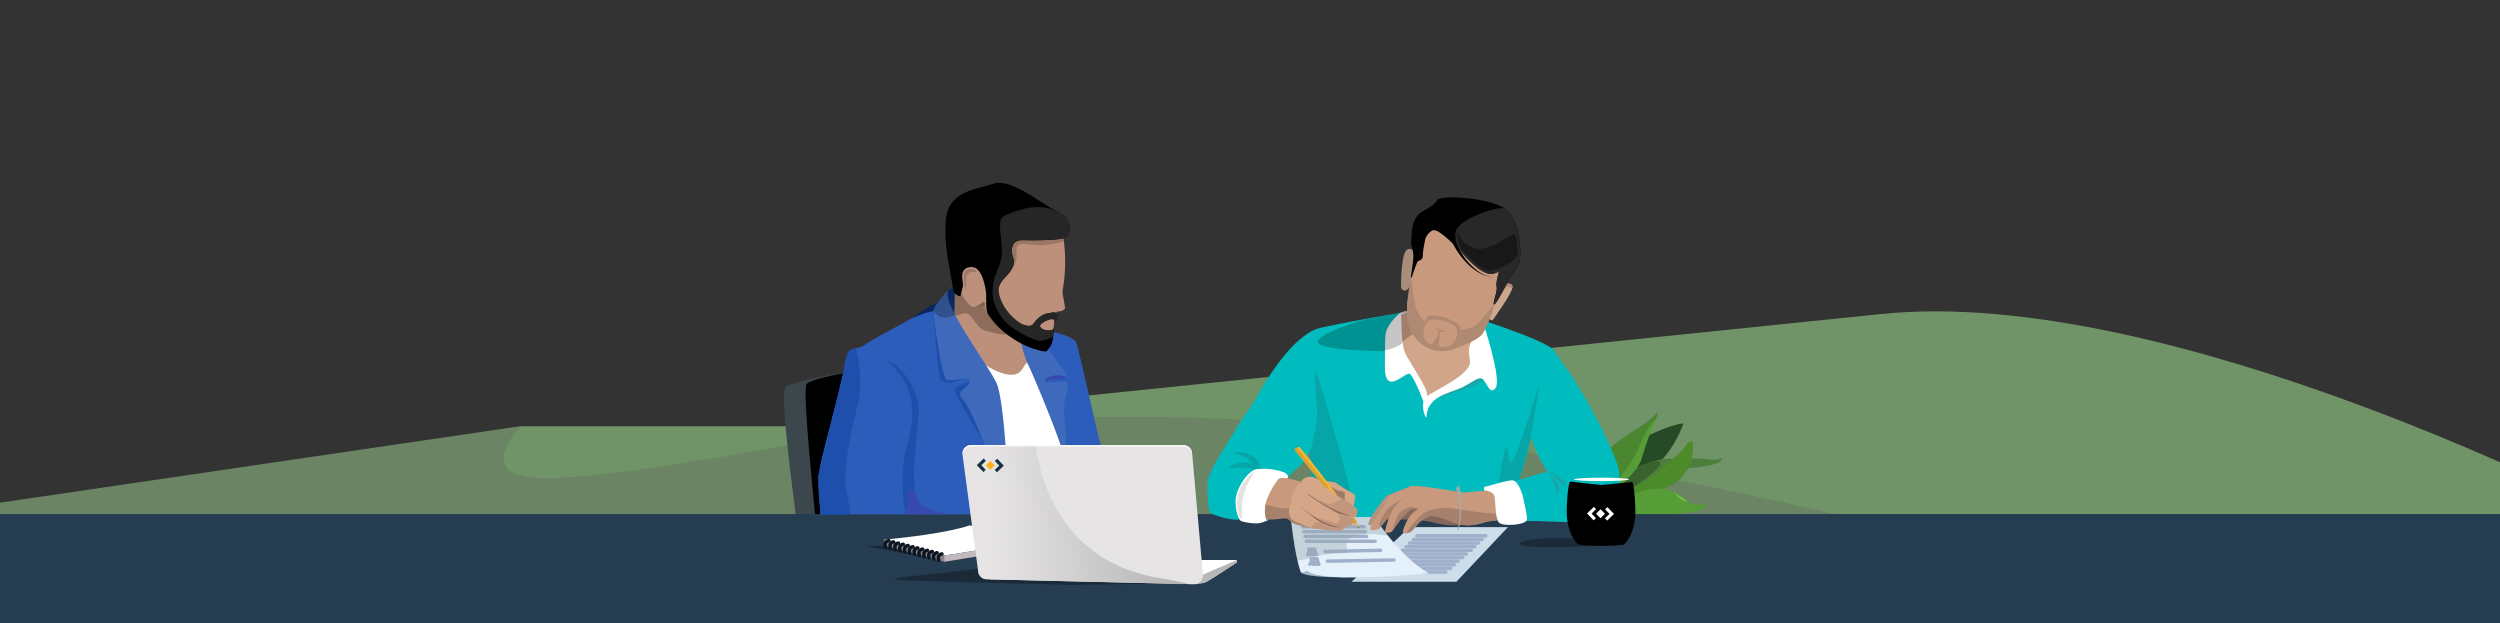 <svg xmlns="http://www.w3.org/2000/svg" xmlns:xlink="http://www.w3.org/1999/xlink" width="727.47" height="181.4" viewBox="0 0 727.47 181.4">
  <rect x="0" y="0" width="727.47" height="181.4" fill="#333333" stroke="none"/>
  <defs>
    <linearGradient id="linear-gradient" x1="0.068" y1="0.436" x2="1.887" y2="0.371" gradientUnits="objectBoundingBox">
      <stop offset="0" stop-color="#e6e4e4"/>
      <stop offset="1" stop-color="gray"/>
    </linearGradient>
    <clipPath id="clip-Custom_Size_1">
      <rect width="727.47" height="181.4"/>
    </clipPath>
  </defs>
  <g id="Custom_Size_1" data-name="Custom Size – 1" clip-path="url(#clip-Custom_Size_1)">
    <g id="Group_1" data-name="Group 1" transform="translate(600.594 125.379)">
      <g id="left-lawn1" transform="translate(-619.859 -34.784)">
        <path id="Path_7676" data-name="Path 7676" d="M595.586,665.461,258.4,698.415H181.878L11.715,723.435l583.871,30.218Z" transform="translate(-11.715 -664.925)" fill="#6b8464"/>
        <path id="Path_7856" data-name="Path 7856" d="M14.65,698.322s-7.693,7.8-3.81,12.264c1.222,1.408,3.908,2.5,8.762,2.724C38.489,714.165,98.18,702.7,98.18,702.7s70.637-12.648,153.306-4.373,176.814,33.1,176.814,33.1l195.179-7.174s-128.717-67.327-212.86-58.683L91.728,698.322Z" transform="translate(156.103 -664.797)" fill="#709367"/>
      </g>
      <g id="illustration" transform="translate(-489.596 -72.166)">
        <g id="Plant_1_" transform="translate(349.105 66.901)">
          <path id="Path_983" data-name="Path 983" d="M633.578,496.007s6.955-4.173,12.8-5.007a31.978,31.978,0,0,1-7.511,11.962c-5.285,5.007-19.751,14.744-19.751,14.744L618,506.3Z" transform="translate(-616.609 -487.94)" fill="#264a25"/>
          <path id="Path_984" data-name="Path 984" d="M655.336,527s1.224,2.337-9.681,2.977-27.6,13.436-27.6,13.436l-3.06-3.06,2.225-3.338s16.134-9.736,22.255-9.736S648.1,527,652,527.556C652,527.556,654.5,527.834,655.336,527Z" transform="translate(-614.444 -513.925)" fill="#4c7f3c"/>
          <path id="Path_986" data-name="Path 986" d="M615,530.438s18.36-8.624,21.7-11.405,7.511-6.676,8.624-8.624c0,0,.835-.835,1.391-.556s.278,6.4-1.669,8.624-1.947,3.338-6.4,5.007c-2.531.946-10.571,5.313-16.413,6.954A11.391,11.391,0,0,1,615,530.438Z" transform="translate(-614.444 -501.507)" fill="#4d8a2a"/>
          <path id="Path_987" data-name="Path 987" d="M621,568.063s11.406-7.233,15.3-8.067,7.233-1.669,11.405,1.391,3.895,3.06,6.676,1.947c0,0,1.947,1.391-1.947,2.5S621,568.063,621,568.063Z" transform="translate(-618.774 -537.184)" fill="#579d37"/>
          <path id="Path_1272" data-name="Path 1272" d="M643.034,514.628c5.641.178-12.537,11.717-14.888,11.967s-1.184-1.969-1.184-1.969S637.393,514.45,643.034,514.628Z" transform="translate(-621.104 -500.524)" fill="#3a622d"/>
          <path id="Path_1273" data-name="Path 1273" d="M613,503.645s1.947-7.511,9.736-14.466a70.143,70.143,0,0,1,7.233-5.007A23.045,23.045,0,0,0,634.976,480s.835,0-.556,2.5-1.669,3.616-2.225,4.729-1.113,6.955-3.06,8.067-3.894,7.233-13.909,13.075Z" transform="translate(-613 -480)" fill="#4b8730"/>
          <path id="Path_1274" data-name="Path 1274" d="M627.1,508.464s10.507-7.82,11.783-12.507a116.584,116.584,0,0,1,4.3-11.757,20.658,20.658,0,0,0-3.9,5.7,41.879,41.879,0,0,1-3.259,6.727C634.455,499.4,627.1,508.464,627.1,508.464Z" transform="translate(-621.357 -482.49)" fill="#579d37"/>
          <path id="Path_1275" data-name="Path 1275" d="M4477.9,2639.265s4.594,2.547,3.571,2.684S4477.9,2639.265,4477.9,2639.265Z" transform="translate(-4451.06 -2616.136)" fill="#6fbc4c"/>
        </g>
        <g id="Group_464" data-name="Group 464" transform="translate(117.166 54.911)">
          <path id="Path_1277" data-name="Path 1277" d="M3869.126,2532.932c2.352-1.215,22.478-6.315,24.136-3.059s-11.636,43.5-14.891,43.714-6.341-.461-6.419-2.479S3866.773,2534.147,3869.126,2532.932Z" transform="translate(-3868.507 -2528.653)" fill="#3b474d"/>
          <path id="Path_1276" data-name="Path 1276" d="M3867.489,2531.909c1.408-1.54,19.15-5.548,20.656-2.292s-8.595,43.484-11.55,43.693-6.584-.989-6.656-3.007S3866.08,2533.449,3867.489,2531.909Z" transform="translate(-3860.917 -2528.376)"/>
        </g>
        <path id="Path_1245" data-name="Path 1245" d="M0,0H727.47V37.482H0Z" transform="translate(-110.998 96.373)" fill="#263d51"/>
        <g id="Left-notebook" transform="translate(140.915 99.643)">
          <path id="Path_995" data-name="Path 995" d="M52.573,606l17.159,4.466s-16.8-3.1-22.814-4.225Z" transform="translate(-46.919 -600.128)" fill="#1a2a38"/>
          <g id="Group_360" data-name="Group 360" transform="translate(5.303)">
            <path id="Path_996" data-name="Path 996" d="M62,593.484l17.511,4.641,24.332-3.938L87,589.3S80.953,591.691,62,593.484Z" transform="translate(-62 -589.3)" fill="#fff"/>
            <path id="Path_997" data-name="Path 997" d="M111.8,608.932l24.332-3.938V603.2L111.8,607.138Z" transform="translate(-94.289 -598.313)" fill="#c1b9be"/>
            <path id="Path_998" data-name="Path 998" d="M79.511,605.841,62,601.2v1.793l17.511,4.641Z" transform="translate(-62 -597.016)" fill="#8b8184"/>
          </g>
          <g id="Group_361" data-name="Group 361" transform="translate(5.655 4.466)">
            <path id="Path_999" data-name="Path 999" d="M63.141,603.864a1.2,1.2,0,0,1-.141-.633A1.15,1.15,0,0,1,64.055,602" transform="translate(-63 -602)" fill="none" stroke="#0c1623" stroke-linecap="round" stroke-linejoin="round" stroke-miterlimit="10" stroke-width="1"/>
            <path id="Path_1000" data-name="Path 1000" d="M67.141,604.864a1.2,1.2,0,0,1-.141-.633A1.15,1.15,0,0,1,68.055,603" transform="translate(-65.593 -602.648)" fill="none" stroke="#0c1623" stroke-linecap="round" stroke-linejoin="round" stroke-miterlimit="10" stroke-width="1"/>
            <path id="Path_1001" data-name="Path 1001" d="M71.141,605.864a1.2,1.2,0,0,1-.141-.633A1.15,1.15,0,0,1,72.055,604" transform="translate(-68.187 -603.297)" fill="none" stroke="#0c1623" stroke-linecap="round" stroke-linejoin="round" stroke-miterlimit="10" stroke-width="1"/>
            <path id="Path_1002" data-name="Path 1002" d="M75.141,606.864a1.2,1.2,0,0,1-.141-.633A1.15,1.15,0,0,1,76.055,605" transform="translate(-70.78 -603.945)" fill="none" stroke="#0c1623" stroke-linecap="round" stroke-linejoin="round" stroke-miterlimit="10" stroke-width="1"/>
            <path id="Path_1003" data-name="Path 1003" d="M79.141,607.864a1.2,1.2,0,0,1-.141-.633A1.15,1.15,0,0,1,80.055,606" transform="translate(-73.374 -604.594)" fill="none" stroke="#0c1623" stroke-linecap="round" stroke-linejoin="round" stroke-miterlimit="10" stroke-width="1"/>
            <path id="Path_1004" data-name="Path 1004" d="M83.141,608.864a1.2,1.2,0,0,1-.141-.633A1.15,1.15,0,0,1,84.055,607" transform="translate(-75.967 -605.242)" fill="none" stroke="#0c1623" stroke-linecap="round" stroke-linejoin="round" stroke-miterlimit="10" stroke-width="1"/>
            <path id="Path_1005" data-name="Path 1005" d="M87.141,609.864a1.2,1.2,0,0,1-.141-.633A1.15,1.15,0,0,1,88.055,608" transform="translate(-78.561 -605.89)" fill="none" stroke="#0c1623" stroke-linecap="round" stroke-linejoin="round" stroke-miterlimit="10" stroke-width="1"/>
            <path id="Path_1006" data-name="Path 1006" d="M91.141,610.864a1.2,1.2,0,0,1-.141-.633A1.15,1.15,0,0,1,92.055,609" transform="translate(-81.154 -606.539)" fill="none" stroke="#0c1623" stroke-linecap="round" stroke-linejoin="round" stroke-miterlimit="10" stroke-width="1"/>
            <path id="Path_1007" data-name="Path 1007" d="M95.141,611.864a1.2,1.2,0,0,1-.141-.633A1.15,1.15,0,0,1,96.055,610" transform="translate(-83.748 -607.187)" fill="none" stroke="#0c1623" stroke-linecap="round" stroke-linejoin="round" stroke-miterlimit="10" stroke-width="1"/>
            <path id="Path_1008" data-name="Path 1008" d="M99.141,612.864a1.2,1.2,0,0,1-.141-.633A1.15,1.15,0,0,1,100.055,611" transform="translate(-86.341 -607.835)" fill="none" stroke="#0c1623" stroke-linecap="round" stroke-linejoin="round" stroke-miterlimit="10" stroke-width="1"/>
            <path id="Path_1009" data-name="Path 1009" d="M103.141,613.864a1.2,1.2,0,0,1-.141-.633A1.15,1.15,0,0,1,104.055,612" transform="translate(-88.935 -608.484)" fill="none" stroke="#0c1623" stroke-linecap="round" stroke-linejoin="round" stroke-miterlimit="10" stroke-width="1"/>
            <path id="Path_1010" data-name="Path 1010" d="M107.141,614.864a1.2,1.2,0,0,1-.141-.633A1.15,1.15,0,0,1,108.055,613" transform="translate(-91.528 -609.132)" fill="none" stroke="#0c1623" stroke-linecap="round" stroke-linejoin="round" stroke-miterlimit="10" stroke-width="1"/>
          </g>
        </g>
        <g id="Papers" transform="translate(264.374 94.611)">
          <path id="Path_988" data-name="Path 988" d="M418,606.693h30.51L463.5,590.8H434.892Z" transform="translate(-400.078 -585.24)" fill="#ccdee9"/>
          <g id="Group_356" data-name="Group 356" transform="translate(25.306 8.091)">
            <line id="Line_16" data-name="Line 16" x1="20.043" transform="translate(0 10.549)" fill="none" stroke="#a0b0cb" stroke-linecap="round" stroke-miterlimit="10" stroke-width="1"/>
            <line id="Line_17" data-name="Line 17" x1="20.043" transform="translate(1.407 9.494)" fill="none" stroke="#a0b0cb" stroke-linecap="round" stroke-miterlimit="10" stroke-width="1"/>
            <line id="Line_18" data-name="Line 18" x1="20.043" transform="translate(2.461 8.439)" fill="none" stroke="#a0b0cb" stroke-linecap="round" stroke-miterlimit="10" stroke-width="1"/>
            <line id="Line_19" data-name="Line 19" x1="20.043" transform="translate(3.516 7.384)" fill="none" stroke="#a0b0cb" stroke-linecap="round" stroke-miterlimit="10" stroke-width="1"/>
            <line id="Line_20" data-name="Line 20" x1="20.043" transform="translate(4.923 6.329)" fill="none" stroke="#a0b0cb" stroke-linecap="round" stroke-miterlimit="10" stroke-width="1"/>
            <line id="Line_21" data-name="Line 21" x1="20.043" transform="translate(5.978 5.274)" fill="none" stroke="#a0b0cb" stroke-linecap="round" stroke-miterlimit="10" stroke-width="1"/>
            <line id="Line_22" data-name="Line 22" x1="20.043" transform="translate(8.439 3.165)" fill="none" stroke="#a0b0cb" stroke-linecap="round" stroke-miterlimit="10" stroke-width="1"/>
            <line id="Line_23" data-name="Line 23" x1="20.043" transform="translate(9.494 2.11)" fill="none" stroke="#a0b0cb" stroke-linecap="round" stroke-miterlimit="10" stroke-width="1"/>
            <line id="Line_24" data-name="Line 24" x1="20.043" transform="translate(10.549 1.055)" fill="none" stroke="#a0b0cb" stroke-linecap="round" stroke-miterlimit="10" stroke-width="1"/>
            <line id="Line_25" data-name="Line 25" x1="20.043" transform="translate(11.604)" fill="none" stroke="#a0b0cb" stroke-linecap="round" stroke-miterlimit="10" stroke-width="1"/>
            <line id="Line_26" data-name="Line 26" x1="20.043" transform="translate(7.384 4.22)" fill="none" stroke="#a0b0cb" stroke-linecap="round" stroke-miterlimit="10" stroke-width="1"/>
          </g>
          <g id="Group_357" data-name="Group 357">
            <path id="Path_989" data-name="Path 989" d="M388.8,628.9c5.169,0-9.529-.633-11.041-1.9,0,0-1.406,1.055-1.758.352C376,627.352,375.93,628.9,388.8,628.9Z" transform="translate(-372.846 -608.712)" fill="#a1bacb"/>
            <path id="Path_990" data-name="Path 990" d="M367.031,574.991l23.9,1.761s8.087,12.658,16.526,17.23c0,0-30.943,3.165-35.514-.7,0,0-1.407,1.055-1.758.352S368.086,587.3,367.031,574.991Z" transform="translate(-367.031 -574.991)" fill="#e4f1fa"/>
          </g>
          <line id="Line_27" data-name="Line 27" x1="17.933" transform="translate(4.033 6.86)" fill="none" stroke="#a0b0cb" stroke-linecap="round" stroke-miterlimit="10" stroke-width="1"/>
          <line id="Line_28" data-name="Line 28" x1="6.47" transform="translate(3.681 5.453)" fill="none" stroke="#a0b0cb" stroke-linecap="round" stroke-miterlimit="10" stroke-width="1"/>
          <line id="Line_29" data-name="Line 29" x1="7.912" transform="translate(13.703 5.453)" fill="none" stroke="#a0b0cb" stroke-linecap="round" stroke-miterlimit="10" stroke-width="1"/>
          <line id="Line_30" data-name="Line 30" x1="17.933" transform="translate(4.385 8.266)" fill="none" stroke="#a0b0cb" stroke-linecap="round" stroke-miterlimit="10" stroke-width="1"/>
          <line id="Line_31" data-name="Line 31" x1="20.043" transform="translate(4.736 9.673)" fill="none" stroke="#a0b0cb" stroke-linecap="round" stroke-miterlimit="10" stroke-width="1"/>
          <g id="Group_358" data-name="Group 358" transform="translate(5.088 11.959)">
            <path id="Path_991" data-name="Path 991" d="M384.785,610.582h-1.758A4.081,4.081,0,0,1,382.5,609h1.758A4.082,4.082,0,0,0,384.785,610.582Z" transform="translate(-382.148 -609)" fill="none" stroke="#a0b0cb" stroke-linecap="round" stroke-linejoin="round" stroke-miterlimit="10" stroke-width="1"/>
            <path id="Path_992" data-name="Path 992" d="M382.907,610.852l-.7-.352-.7,1.055" transform="translate(-381.5 -609.972)" fill="none" stroke="#a0b0cb" stroke-linecap="round" stroke-linejoin="round" stroke-miterlimit="10" stroke-width="1"/>
          </g>
          <g id="Group_359" data-name="Group 359" transform="translate(5.791 14.772)">
            <path id="Path_993" data-name="Path 993" d="M386.785,618.582h-1.758A4.082,4.082,0,0,1,384.5,617h1.758A4.082,4.082,0,0,0,386.785,618.582Z" transform="translate(-384.148 -617)" fill="none" stroke="#a0b0cb" stroke-linecap="round" stroke-linejoin="round" stroke-miterlimit="10" stroke-width="1"/>
            <path id="Path_994" data-name="Path 994" d="M384.906,618.852l-.7-.352-.7,1.055" transform="translate(-383.5 -617.972)" fill="none" stroke="#a0b0cb" stroke-linecap="round" stroke-linejoin="round" stroke-miterlimit="10" stroke-width="1"/>
          </g>
          <line id="Line_32" data-name="Line 32" y1="0.352" x2="16.175" transform="translate(10.186 12.31)" fill="none" stroke="#a0b0cb" stroke-linecap="round" stroke-miterlimit="10" stroke-width="1"/>
          <line id="Line_33" data-name="Line 33" y1="0.352" x2="19.339" transform="translate(10.89 15.123)" fill="none" stroke="#a0b0cb" stroke-linecap="round" stroke-miterlimit="10" stroke-width="1"/>
          <path id="Path_1239" data-name="Path 1239" d="M4206.872,2652.772a20.95,20.95,0,0,0-9.656,0c-5.118,1.863.01,4.968-3.34,5.029a37.763,37.763,0,0,0-11.186,1.776,17.3,17.3,0,0,0-2.162.407,88.348,88.348,0,0,1-2.024-13.555h23.852Z" transform="translate(-4178.339 -2644.619)" fill="#97a6af" opacity="0.414"/>
        </g>
        <g id="left_man" data-name="left man" transform="translate(127.061)">
          <path id="Path_1165" data-name="Path 1165" d="M4013.931,2460.552c-2.739,2.26-10.625,11.111-16.013.769s-8.983-16.676-7.886-26.7-1.622-16.546,5.257-15.651,8.132,7.886,11.134,13.155,4.869,14,5.179,14.933,2.387,4.384,2.872,5.45S4013.931,2460.552,4013.931,2460.552Z" transform="translate(-3950.342 -2402.476)" fill="#bc907b"/>
          <path id="Path_1282" data-name="Path 1282" d="M1101.68,2487.666c-2.316,1.967-8.225,1.285-12.02-.289-1.387-.575-2.922-3.846-4.283-4.578-1.234-.662-2.872.89-3.94.513-.41-.137-.5-1.725-.708-2.707,0,0,1.4-10.37,2.041-6.35-.187,2.309,3.352,6.831,4.037,6.35,1.553-1.092,3.5-1.961,3.578-.4a16.773,16.773,0,0,0,.272,1.66C1091.248,2484.591,1106.4,2483.659,1101.68,2487.666Z" transform="translate(-1041.857 -2444.729)" opacity="0.251"/>
          <path id="Path_1167" data-name="Path 1167" d="M3998.556,2510.469s13.549,11.723,17.04,5.32c.985-1.806,1.789-2.178,2.552-1.676,1.636,1.06,2.525,7.45,3.423,8.859,1.251,1.962,7.843,13.6,6.829,17.763s-12.021,9.716-16.23,6.749-1.477,4.41-4.457-6.749S3998.556,2510.469,3998.556,2510.469Z" transform="translate(-3955.997 -2461.855)" fill="#fff"/>
          <path id="Path_1164" data-name="Path 1164" d="M4063.2,2495.475s6.113,1.308,6.861,3.142,6.684,28.927,7.169,29.973-9.5,4.78-10.8,1.713-7.821-22.561-7.821-22.8S4063.2,2495.475,4063.2,2495.475Z" transform="translate(-3994.939 -2452.133)" fill="#2c5dba"/>
          <path id="Path_1158" data-name="Path 1158" d="M3915.613,2468.4s-21.938,11.5-24.3,13.337-5-.481-5.861,6.231-7.824,28.772-7.5,32.639.44,10.408.44,10.408h54.667s-7.586-39.151-8.918-42.083S3915.613,2468.4,3915.613,2468.4Z" transform="translate(-3877.791 -2434.581)" fill="#2c5dba"/>
          <path id="Path_1160" data-name="Path 1160" d="M3934.7,2519.332c-1.657-.127,11.633,5.809,5.646,24.735-2.173,6.87-1.109,20.425.054,19.956.625-.247,3.57-.463,2.459-5.635-1.471-6.6,1.255-22.3.9-25.578C3942.889,2524.868,3936.361,2519.46,3934.7,2519.332Z" transform="translate(-3914.503 -2467.6)" fill="#1f4fac"/>
          <path id="Path_1163" data-name="Path 1163" d="M4045.666,2504.735a28.671,28.671,0,0,0,1.97,6.264c1.18,2.208,9.289,21.664,10.488,26.74s.234-9.92,0-13.839c-.146-2.465,1.1-5.015,1.136-6.641.019-.789-.542-1.358-1.639-1.258-2.958.271-6.856.358-4.183-1.244s7.559,1.06,4.686-2.013a45.591,45.591,0,0,1-5.516-8.009Z" transform="translate(-3986.542 -2458.137)" fill="#3f6abc"/>
          <path id="Path_1170" data-name="Path 1170" d="M4026,2441.216l14.43,7.032-3.331,16.166h-2.435l-13.151-8.935.269-6.971,2.406-7.292Z" transform="translate(-3970.881 -2416.953)" fill="#bc907b"/>
          <path id="Path_1171" data-name="Path 1171" d="M4061.242,2477.271a39.078,39.078,0,0,0-1.039,4.822c-.382,2.556-.547,5.681-1.764,6.265-2.405,1.156-4.828-5.848-4.828-5.848l3.368-5.775Z" transform="translate(-3991.694 -2439.983)" fill="#bc907b"/>
          <path id="Path_1172" data-name="Path 1172" d="M4017.077,2458.588s-.994,5.535,0,7.685a22.311,22.311,0,0,0,5.423,5.89,29.7,29.7,0,0,0,5.807,3.526c2.667,1.135,5.406,1.764,5.84,1.529a5.315,5.315,0,0,0,1.812-3.4c.366-1.983-3.357,1.543-3.357,1.543s-12.259-6.925-13.26-9.447-.98-.831-.579-3.395A4.113,4.113,0,0,0,4017.077,2458.588Z" transform="translate(-3967.719 -2428.217)"/>
          <path id="Path_1174" data-name="Path 1174" d="M4061.867,2479.844s-4.3-.91-6.18,2.91,1.36,0,1.956,0" transform="translate(-3992.664 -2441.937)" fill="#262626"/>
          <path id="Path_1175" data-name="Path 1175" d="M4057.059,2490.036c.27,1.418,3.122,1.591,3.825,1.014.057-.17.105-.363.164-.2a13.635,13.635,0,0,1-.558,4.047c-.7.632-3.431,1.073-3.431,1.073l-2.2-3.2S4056.79,2488.618,4057.059,2490.036Z" transform="translate(-3992.503 -2448.415)"/>
          <path id="Path_1178" data-name="Path 1178" d="M4055.719,2486.281c1.144-1.783-.858,2.974-.858,2.974A4.189,4.189,0,0,1,4055.719,2486.281Z" transform="translate(-3992.483 -2445.912)"/>
          <path id="Path_1180" data-name="Path 1180" d="M4040.143,2431.165s3.684-8.665,1.947-21.219-20.91,4.845-20.91,4.845,9.624,9.431,14.365,13.525S4040.143,2431.165,4040.143,2431.165Z" transform="translate(-3970.666 -2393.728)" fill="#bc907b"/>
          <path id="Path_1182" data-name="Path 1182" d="M4068.266,2482.764s1.8-2.45.254-2.616a3.219,3.219,0,0,0-3.127,1.206c-.384.69.911-.213,1.717.121s1.271-.375,1.08.717-.1.352-.1.352" transform="translate(-3999.288 -2442.178)" fill="#262626"/>
          <path id="Path_1183" data-name="Path 1183" d="M4062.053,2483.286s4.044-2.345,3.564-.132c-.058.268-.138.693-.138.693l.351-.693.535-1.278s-1.906-1.138-2.626-.531a28.407,28.407,0,0,0-2.149,2.293Z" transform="translate(-3996.867 -2442.503)" fill="#262626"/>
          <path id="Path_1184" data-name="Path 1184" d="M4073,2448.43l1.729,10.216s-.825,1.42-3.163.769S4073,2448.43,4073,2448.43Z" transform="translate(-4002.837 -2422.147)" fill="#bc907b"/>
          <path id="Path_1185" data-name="Path 1185" d="M4063.262,2480.018s3.209-1.132,3.691-.823.366.13.454,0,.45.414.375.823-4.52.089-4.52.089" transform="translate(-3997.95 -2441.543)" fill="#262626"/>
          <path id="Path_1241" data-name="Path 1241" d="M4150.29,2659.826c.347.039-8.025,1-8.025,1l-.7-.531-3.229,1.412-5.427-2.214-.977-13.306,16.365.042S4149.942,2659.787,4150.29,2659.826Z" transform="translate(-4042.475 -2549.85)" opacity="0.31"/>
          <path id="Path_1246" data-name="Path 1246" d="M4041.784,2413.964a26.773,26.773,0,0,1-6.372,1.147c-3.631.167-6.955-1.486-7.5,1.051.576,4.02-.659,6.094-4.3,8.744s-2.386,4.181-1.049,6.533,10.6,10.488,6.007,8.185-8.232-6.519-7.844-9.972-1.063-5.3.731-8.793,2.093-5.713,3.172-6.364,4.285-4.208,5.946-3.24c1.128.658,6.749-1.65,9.732-.589C4041.573,2411.115,4041.784,2413.964,4041.784,2413.964Z" transform="translate(-3970.253 -2396.962)" fill="#9a7664"/>
          <path id="Path_1247" data-name="Path 1247" d="M4031.4,2466.443s-.634-.074-2.279-.342-7.28-4.039-7.449-10.936c-.1-4.138-1.855-1.42-2.476,1.917a13.608,13.608,0,0,0,.269,4.748l5.4,5.479,6.94,4.212,2.609.411s-2.106-4.744,0-6.46S4031.4,2466.443,4031.4,2466.443Z" transform="translate(-3969.301 -2424.639)"/>
          <path id="Path_1254" data-name="Path 1254" d="M3972.936,2478.685s1.109,19.077,2.233,20.076,4.384.912,6.575-.939,2.871.939,2.871.939-5.675,1.448-5.5,2.874,8.711,15.6,8.711,15.6-.1-19.652-1.7-22.326S3972.936,2478.685,3972.936,2478.685Z" transform="translate(-3939.386 -2441.247)" fill="#1f4fac"/>
          <path id="Path_1253" data-name="Path 1253" d="M3994.78,2405.5c-.42,3.406,3.365-4.769,5.213-5.963s3.31-3.673,2.565-5.536-.755-5.189,2.61-5.11,12.224.08,12.964-.969,2.423-4.776-2.769-7.384-13.369-9.763-18.67-8.063-12.482,2.286-13.6,9.53,1.507,18.806,2.25,19.459-.148.578,1.6-4.043c.566-1.5,2.674-1.266,3.954-.669C3993.348,2397.169,3994.568,2401.814,3994.78,2405.5Z" transform="translate(-3945.792 -2372.213)"/>
          <path id="Path_1257" data-name="Path 1257" d="M4070.865,2531.725s.5.612.151.829-5.123.058-5.385.564-1.226-.572,1.2-1.287a9.177,9.177,0,0,1,1.7-.291A15.728,15.728,0,0,1,4070.865,2531.725Z" transform="translate(-3999.221 -2475.516)" fill="#3749af"/>
          <path id="Path_1258" data-name="Path 1258" d="M3888.516,2509.094s2.542,8.734.408,17.052-4.2,18.562-3.187,23.908,1.207,7.486,1.207,7.486h-8.682s-1.026-9.019-.662-11.423,8.053-32.181,8.137-34.525S3888.516,2509.094,3888.516,2509.094Z" transform="translate(-3877.522 -2460.963)" fill="#1f4fac"/>
          <path id="Path_1261" data-name="Path 1261" d="M3962.122,2466.177c-2.159-.206-7.1,2.146-7.1,2.146s6.153-4.956,10.264-5.691c0,0,.064-.771.123-1.942s2.149-1.113,2.149-1.113c-.1,2.09.054,7.833-.435,9.037C3966.262,2470.579,3964.281,2466.384,3962.122,2466.177Z" transform="translate(-3927.774 -2428.857)" fill="#0a2760"/>
          <path id="Path_1262" data-name="Path 1262" d="M3975.3,2459.074s-4.418,4.4-4.364,6.3,2.471,18.805,3.792,19.7,8.262-1.809,6.662.938-4.37,1.939-1.393,5.442,13.172,31.8,13.119,32.7-1.123-32.458-3.843-38.143S3972.859,2462.276,3975.3,2459.074Z" transform="translate(-3937.386 -2427.828)" fill="#3f6abc"/>
          <path id="Path_1280" data-name="Path 1280" d="M1092.087,2460.276c-2.761-.609-4.2,7.557-4.445,8.265s-2.027-.858-2.027-.858l-1.124-6.871a13.759,13.759,0,0,1,4.407-1.412C1090.881,2459.19,1092.992,2460.34,1092.087,2460.276Z" transform="translate(-1046.175 -2435.758)"/>
          <path id="Path_1281" data-name="Path 1281" d="M3901.029,2302.914s-3.573-.688-3.243,3.184.759,4.051.759,4.051Z" transform="translate(-3855.836 -2278.375)" fill="#bc907b"/>
          <path id="Path_1601" data-name="Path 1601" d="M129.166,99.992s3-.1,3.076-.658a.721.721,0,0,0-.474-.758Z" transform="translate(-83.748 -63.914)" fill="#7c6051"/>
          <path id="Path_1283" data-name="Path 1283" d="M4.163,6.518S-.059,9.075,0,5.393A15.956,15.956,0,0,1,.779,0Z" transform="translate(42.559 29.172) rotate(-13)" fill="#bc907b"/>
          <path id="Path_1284" data-name="Path 1284" d="M1099.816,2464.906s-3.334-1.235-3.511,1.437a11.769,11.769,0,0,0,.567,4.6,32.8,32.8,0,0,1,.1-4.387c.213-1.024,1.62-1.273,2.287-1.136s.559-.323.559-.323" transform="translate(-1053.816 -2439.512)" fill="#9a7664"/>
          <path id="Path_1596" data-name="Path 1596" d="M4057.059,2490.036c.27,1.418,3.122,1.591,3.825,1.014.057-.17.105-.363.164-.2a4.462,4.462,0,0,1-.252,2.241,7.456,7.456,0,0,1-3.455,1.262,3.058,3.058,0,0,1-2.481-1.587S4056.79,2488.618,4057.059,2490.036Z" transform="translate(-3992.503 -2448.415)" fill="#262626"/>
          <path id="Path_1297" data-name="Path 1297" d="M1051.723,2648.242c.918,4.337,10.624,4.893,10.624,4.893h-13.419l.309-6.307S1050.8,2643.906,1051.723,2648.242Z" transform="translate(-1023.117 -2556.675)" fill="#3749af"/>
          <path id="Path_1589" data-name="Path 1589" d="M4025.9,2412.537c1.848-1.194,3.31-3.673,2.564-5.537s-.755-5.189,2.61-5.11,12.224.081,12.963-.969,2.423-4.776-2.768-7.384-10.676-.785-15.369,1.224c-2.5,1.128-.5,6.257-.745,11.733-.17,3.76-2.954,6.762-2.272,8.618C4023.3,2416.255,4025.427,2413.092,4025.9,2412.537Z" transform="translate(-3971.702 -2385.216)" fill="#262626"/>
          <path id="Path_1590" data-name="Path 1590" d="M4033.316,2462.614c-.651.29-.72.407-2.287-.047s-7.4-4.66-7.565-11.557c-.1-4.138-.615-3.964-1.236-.626a11.117,11.117,0,0,0,.523,6.815,14.582,14.582,0,0,0,4.443,5.886,34.652,34.652,0,0,0,3.705,2.312c2.14,1.156,4.473,1.99,5.1,1.792s-1.621-3.282.046-4.888c.1-.114.666-.44.773-.649.427-.791-.821-1.277-1.667-.949C4034.424,2461.228,4033.961,2462.271,4033.316,2462.614Z" transform="translate(-3971.146 -2421.281)" fill="#262626"/>
          <path id="Path_1594" data-name="Path 1594" d="M147.684,69.124s-.373-1.963,2.116-4.4,2.347-4.525,2.257-5.007-3.632-2.982-3.391-1.789-1.155,4.253-1.709,6.035S147.684,69.124,147.684,69.124Z" transform="translate(-95.193 -37.351)" fill="#262626"/>
          <path id="Path_6401" data-name="Path 6401" d="M82.524,78.252s-2.876,1.356-4.509.385-1.757-1.574-1.757-1.574-.068-.6,1.277-2.5a20.043,20.043,0,0,1,1.649-2.038c.282-.318.577-.714,1.3-1.428a1.831,1.831,0,0,0-.21,1.271,12.236,12.236,0,0,0,1.287,3.789A9.9,9.9,0,0,1,82.524,78.252Z" transform="translate(-42.654 -39.768)" opacity="0.245"/>
        </g>
        <g id="laptop" transform="translate(149.249 76.295)">
          <g id="Laptop_1_">
            <path id="Path_1056" data-name="Path 1056" d="M120.621,628.331c-8.633-.306-43.923-1.176-47.577-1.3-8.359-.4.035-1.113,9.706-2.126,7.207-.755,15.062-1.828,17.491-2.218l54.888,2.993h0a8.848,8.848,0,0,1,4.29,2.039Z" transform="translate(-69.621 -587.599)" fill="#1a2a38"/>
            <path id="Path_1057" data-name="Path 1057" d="M319,624.329a3.215,3.215,0,0,0,3.165,0c2.461-1.406,8.791-5.626,8.791-5.626V618H320.371Z" transform="translate(-231.312 -584.56)" fill="#fff"/>
            <path id="Path_1058" data-name="Path 1058" d="M326.809,618v.7s-6.329,4.22-8.791,5.626c-1.653.949-5.413.707-5.413.707l3.655-2.465Z" transform="translate(-227.165 -584.56)" fill="#b7b7b7"/>
            <path id="Path_1059" data-name="Path 1059" d="M193.412,563.372l-60.444-1.406a2.506,2.506,0,0,1-2.5-2.5L125.9,525.4a2.506,2.506,0,0,1,2.5-2.5h61.851a2.506,2.506,0,0,1,2.5,2.5l3.165,35.479A2.506,2.506,0,0,1,193.412,563.372Z" transform="translate(-106.111 -522.9)" fill="#e6e4e4"/>
            <path id="Path_1060" data-name="Path 1060" d="M128.5,523a2.506,2.506,0,0,0-2.5,2.5v.106a2.5,2.5,0,0,1,2.461-2.215h61.851a2.506,2.506,0,0,1,2.5,2.5l3.165,35.338v-.211l-3.165-35.479a2.506,2.506,0,0,0-2.5-2.5" transform="translate(-106.176 -522.965)" fill="#fff"/>
          </g>
          <path id="Path_1263" data-name="Path 1263" d="M3964.612,2590.373s2.3,32.226,34.888,38.085c8.767,1.576,11.364,2,7.1,1.953-5.06-.173-18.726-.5-30.431-.756-12.616-.382-24.941-.611-24.941-.611l-4.658-38.554Z" transform="translate(-3923.383 -2589.958)" fill="url(#linear-gradient)"/>
        </g>
        <g id="LOGO" transform="translate(173.273 80.178) rotate(1)">
          <g id="Group_1-2" data-name="Group 1" transform="translate(0 0)">
            <path id="Path_1" data-name="Path 1" d="M1.964,2.619l.655.655-.655.655-.655-.655L.655,2.619,0,1.964l.655-.655L1.309.655,1.964,0l.655.655L1.309,1.964Z" transform="translate(0 0)" fill="#153042"/>
            <path id="Path_2" data-name="Path 2" d="M2.618,1.309l-.655.655-.655.655L0,1.309.655.655,1.309,0l.655.655Z" transform="translate(2.618 0.655)" fill="#ffb11c"/>
            <path id="Path_3" data-name="Path 3" d="M2.618,1.964l-.655.655-.655.655-.655.655L0,3.273l.655-.655.655-.655L.655,1.309,0,.655.655,0l.655.655.655.655Z" transform="translate(5.237 0)" fill="#153042"/>
          </g>
        </g>
        <g id="chair" transform="translate(271.321 49.257)">
          <path id="Path_1269" data-name="Path 1269" d="M4328.88,2559.406s.69-7.589,2.421-16.249c1.7-8.494,4.436-18.058,4.493-18.675.115-1.237,2.455-12.073-28.773-12.187s-28.1,19.278-28.1,19.278l2.436,27.832Z" transform="translate(-4278.833 -2512.296)" fill="#5d257b"/>
        </g>
        <g id="violet_guy" data-name="violet guy" transform="translate(240.362 1.758)">
          <path id="Path_1291" data-name="Path 1291" d="M4513.477,2352.33s3.448-.725,4.59-1.807,21.513,3.727,21.513,3.727.637,12.1,0,15.278-10.478,11.453-13.93,10.15-9.066-6.5-9.933-8.631S4513.477,2352.33,4513.477,2352.33Z" transform="translate(-4459.312 -2314.838)" fill="#d1a58a"/>
          <path id="Path_1288" data-name="Path 1288" d="M4409.436,2381.7s-1.525.683,1.845-4.4c.091-.138,9.741-19,19.16-21.087s23.178-4.333,23.178-4.333-1.959,12.293.083,15.647c1.474,2.422,2.1,1.346,3.211,2.08.3.2.994,2.4,1.454,2.666,1.652.972,1.228,6.777,4.317,5.028s0,11.768,0,11.768l-24.263-6.272-7.979,6.5-1.548.617a30.161,30.161,0,0,0-6.943-5.352C4417.946,2382.386,4409.436,2381.7,4409.436,2381.7Z" transform="translate(-4397.466 -2315.8)" fill="#00bcbe"/>
          <path id="Path_1289" data-name="Path 1289" d="M4446.442,2400.873c.913,4.056-4.609,10.162-4.468,11.148.222,1.558,16.845,3.044,16.845,3.044h48.614s-1.948-7.293-.746-10.085a75.676,75.676,0,0,0,2.361-7.625c.445-1.272,1.323-5.685,1.323-5.685l1.13,3.405s1.156-4.25,7.2-6.815a19.975,19.975,0,0,1,8.012-1.753c1.122-.063-2.168-9.136-4.117-12.049s-3.8-5.052-5.371-7.711-20.265-8.715-20.265-8.715-3.4,2.073-3.252,3.984a21.98,21.98,0,0,1-.582,7.365c-.687,1.881-2.5,6.635-4.782,7.8s-6.447,15.276-6.447,15.276l-31.935-1.124S4446.537,2397.02,4446.442,2400.873Z" transform="translate(-4416.262 -2319.6)" fill="#00bcbe"/>
          <path id="Path_1290" data-name="Path 1290" d="M4460.764,2427.555s-2.382-16.36-1.836-17.057c.412-.526,26.771-.166,38.261-3.738,3.867.052,5.829,3.738,5.829,3.738l5.408,9.113-16.567,18.31h-19.683Z" transform="translate(-4427.117 -2347.274)" fill="#00bcbe"/>
          <path id="Path_1333" data-name="Path 1333" d="M1590.647,2666.547s-1.555,1.031-.932-.829,4.74-7.177,5.142-7.479,6.66-2.641,6.66-2.641.057,1.781-.984,2.242S1590.647,2666.547,1590.647,2666.547Z" transform="translate(-1542.743 -2568.938)" fill="#b29280"/>
          <path id="Path_1330" data-name="Path 1330" d="M4257.034,2500.09s.693.349-.589.537a24,24,0,0,1-8.044-.537c-4.68-1.32-11.668-1.034-11.668-1.034h-4.023l5.013-6.176h5.172l9.274,2.129Z" transform="translate(-4181.959 -2402.836)" fill="#84675d"/>
          <path id="Path_1292" data-name="Path 1292" d="M4557.126,2425.248a27.932,27.932,0,0,0-6.589,2.533c-2.586,1.408-6.446,3.72-6.331,4.618.253,1.991-.281.569,1.041,3.356a44.71,44.71,0,0,0,3.444,5.755s-17.225,4.936-19.5,5.053-4.427.469-5.514.43-14.312-2.526-15.5-1.743-5.794,2.4-6.031,2.9-5.676,8.4-5.559,9.34,2.619.332,2.859-.191,3.015-3.907,2.7-3.177a27.411,27.411,0,0,0-1.283,4.357c.037.416,1.762.325,2.178-.279s2.878-4.079,2.878-4.079a11.084,11.084,0,0,1,2.517-2.2,2.753,2.753,0,0,1,2.142-.222,9.523,9.523,0,0,0-2.605,2.423,15.118,15.118,0,0,0-1.75,3.7s-.643,1.826,1.75.84c1-.414,1.561-1.695,2.605-2.678a10.509,10.509,0,0,1,3.137-2.081c.489-.056,2.037-.288,5.089.966s5.458,2.541,10.835.877,23.485-.766,24.523-.877,8.007-.756,8.127-2.153-9.348-21.834-9.348-21.834Z" transform="translate(-4449.233 -2358.672)" fill="#c8997d"/>
          <path id="Path_1329" data-name="Path 1329" d="M2067.207,2677.6c-.276,0-.563-.717,0-1.736a17.393,17.393,0,0,1,2.006-3.422,36.406,36.406,0,0,1,4.69-3.136,12.6,12.6,0,0,0-2.6,2.5,20.512,20.512,0,0,0-1.459,2.763C2069.4,2675.181,2067.207,2677.6,2067.207,2677.6Z" transform="translate(-2016.84 -2579.278)" fill="#a7816b"/>
          <path id="Path_1331" data-name="Path 1331" d="M4530.688,2493.719a8.738,8.738,0,0,0-3.183,2.239c-1.389,1.582-4.767,5.075-2.374,4.088,1.036-.427,1.924-2.16,2.893-2.988a9.394,9.394,0,0,1,2.664-1.665c.488-.056,2.037-.288,5.088.966s5.349,2.571,10.728.907,23.593-.794,24.632-.907,8.006-.756,8.126-2.153c.009-.1-10.158,1.129-15.574,1.187a171.7,171.7,0,0,1-26.586-2.334C4535.057,2492.547,4530.688,2493.719,4530.688,2493.719Z" transform="translate(-4466.201 -2400.154)" fill="#a7816b"/>
          <path id="Path_1332" data-name="Path 1332" d="M2067.674,2679.8c-.276,0,1.488-4.891,2.006-5.157a6.213,6.213,0,0,1,2.9-1.634c.589-.334,1.926.169,2.585.295.536.1-1.995.245-2.19.282a25.246,25.246,0,0,1-2.492,2.216C2070.047,2676.417,2067.674,2679.8,2067.674,2679.8Z" transform="translate(-2013.823 -2580.318)" fill="#a7816b"/>
          <path id="Path_1327" data-name="Path 1327" d="M4336.032,2459.8s15.313,1.193,18.764.828a42.356,42.356,0,0,0,8.822-1.892c1.446-.778,2.155-.822,2.022-1.973s.622-3.368,0-5.119-8.109-21.308-8.109-21.308a15.431,15.431,0,0,0-4.428.84c-3.565,1.433-7.931,4.3-7.714,5.564a20.885,20.885,0,0,0,1.515,6.643c1.473,3.745,3.82,9.723,3.82,9.723Z" transform="translate(-4245.292 -2364.499)" fill="#d19d8b"/>
          <path id="Path_1328" data-name="Path 1328" d="M4383.19,2460.628a42.356,42.356,0,0,0,8.822-1.892c1.446-.778,2.155-.822,2.022-1.973s.622-3.368,0-5.119c-.162-.454-1.153-6.269-2.022-8.56a107.331,107.331,0,0,0-6.086-12.748s6,15.133,3.6,23.47C4388,2459.106,4379.739,2460.993,4383.19,2460.628Z" transform="translate(-4273.686 -2364.499)" fill="#d9aa99"/>
          <path id="Path_1366" data-name="Path 1366" d="M1552.31,2606.308c-.091-1.881,1-3.742,1.248-5.284a25.145,25.145,0,0,0,.744-9.48c-.658-6.846-.961-10.708.543-6.466s8.968,30.757,9.084,32.008c.219,2.359.279,4.629-1.049,4.9-1.948.391-9.857-4.689-9.857-4.689Z" transform="translate(-1522.57 -2529.997)" fill="#06a5a7"/>
          <path id="Path_1763" data-name="Path 1763" d="M73.508,215.678l7.01,8.7,1.618,2.008" transform="translate(-40.628 -131.401)" fill="none" stroke="#d8a42f" stroke-linecap="round" stroke-width="1"/>
          <g id="lefthand" transform="translate(2.79 63.714)">
            <path id="Path_1326" data-name="Path 1326" d="M4616.947,2460.259s7.942-11.453,7.778-13.792c-.083-1.2-1.962-1.324-4.377-2.7a21.593,21.593,0,0,0-5.511-2.055c-2.45-.6-5.562-1.459-5.993-.669s-4.35,13.131-4.35,13.131l-.691,2.513,7.938,2.94Z" transform="translate(-4597.994 -2438.452)" fill="#c8997d"/>
            <path id="Path_1325" data-name="Path 1325" d="M4620.767,2478.436s-5.9-7.646-9.953-7.105,2.068-.035,4.089,2.844-.271.814-.59,1.089,2.772,2.285,3.946,2.341A6.644,6.644,0,0,1,4620.767,2478.436Z" transform="translate(-4601.073 -2457.969)" fill="#a7816b"/>
            <path id="Path_1324" data-name="Path 1324" d="M4600.472,2434.183s-9.775,13.6-11,18.544-.884,11.167,0,12.266,2.884,1.37,8.509,1.543,13.521-.487,13.521-.487l2.212-10.27s-7.811-1.748-9.649-3.052-8.466-2.405-8.407-3.215S4600.472,2434.183,4600.472,2434.183Z" transform="translate(-4588.674 -2434.183)" fill="#c8997d"/>
            <path id="Path_1339" data-name="Path 1339" d="M1778.205,2687.263l1.66,1.245-.635-1.987Z" transform="translate(-1738.568 -2653.363)" fill="#d1b38b"/>
            <path id="Path_1340" data-name="Path 1340" d="M1781.144,2690.279l.522.4-.156-.5-.046-.119-.135.167Z" transform="translate(-1740.369 -2655.534)" fill="#414141"/>
            <path id="Path_1322" data-name="Path 1322" d="M4608.72,2504.972c-3.772-.486-10.353-3.773-12.644-3.271s-5.269,3.869-4.761,4.964c.212.458.987.978,4.046,1.258,3.992.366,11.443.675,13.949.016,1.959-.252,1.847.746,3.055,1.383s6.136,1.876,6.644,1.423-6.434-5.147-6.352-6.041S4612.492,2505.458,4608.72,2504.972Z" transform="translate(-4590.304 -2475.795)" fill="#a7816b"/>
            <path id="Path_1323" data-name="Path 1323" d="M4673.338,2496.344s.072-.287.642-.332,1.9,2.134,1.9,2.134l-.574.51-.488.23Z" transform="translate(-4635.198 -2464.985)" fill="#d5a231"/>
            <path id="Path_1320" data-name="Path 1320" d="M4647.491,2488.053a.883.883,0,0,1-.877,1.209c-1.24.07-2.1,2-2.312,2.782s-1.172,1.013-.86,1.869a1.808,1.808,0,0,1-.268,2.117,3.566,3.566,0,0,0,.72,4.1c.617.47,2.265.957,3.711,1.707a5.909,5.909,0,0,0,1.934.625c.508.03,7.724.984,8.512.572s1.312-.87,1.269-1.322-4.483-.725-5.476-3.574-2.174-6.22-2.7-6.641S4647.491,2488.053,4647.491,2488.053Z" transform="translate(-4621.89 -2467.461)" fill="#d6a689"/>
            <path id="Path_1321" data-name="Path 1321" d="M4670.481,2515.74c2.476.792,1.9-1.23,1.9-1.23s4.834.521,5.125.807-.161,2.016-1.532,2.646-5.178,0-5.178,0l-3.8-.5A2.851,2.851,0,0,1,4670.481,2515.74Z" transform="translate(-4639.572 -2482.517)" fill="#c1967c"/>
            <path id="Path_1305" data-name="Path 1305" d="M4649.828,2507.948l5.594,3.827,4.464,1.965,3.993.48a14.442,14.442,0,0,1-3.993,0,18.8,18.8,0,0,1-4.849-2.117Z" transform="translate(-4626.205 -2479.656)" fill="#816358"/>
            <path id="Path_1306" data-name="Path 1306" d="M4652.049,2510.464s.073.041,1.45.914a24.876,24.876,0,0,0,3.3,1.989,50.877,50.877,0,0,0,5.246,2.2l3.092,1.33h-3.691l-5.032-3.194-4.042-2.513Z" transform="translate(-4625.632 -2485.456)" fill="#916f63"/>
            <path id="Path_1309" data-name="Path 1309" d="M4652.508,2499.72s2.179,1.663,4.482,3.093,4.729,2.631,4.729,2.631a20.838,20.838,0,0,1,3.5.875c.291.287,1.127,1.947-.244,2.577s-4.842,0-4.842,0a28.012,28.012,0,0,1-5.119-2.328,43.1,43.1,0,0,1-5.188-3.756Z" transform="translate(-4626.205 -2474.613)" fill="#d6a689"/>
            <path id="Path_1310" data-name="Path 1310" d="M4668.469,2517.119c2.476.792,1.62-2.567,1.62-2.567a20.356,20.356,0,0,1,3.467.861c.291.287,1.127,1.947-.244,2.577s-2.351.556-4.843,0a17.657,17.657,0,0,1-5.057-2.281S4665.992,2516.328,4668.469,2517.119Z" transform="translate(-4634.54 -2483.706)" fill="#c1967c"/>
            <path id="Path_1312" data-name="Path 1312" d="M4666.142,2490.781c.015-1.445,4.1-.548,4.443-.409s1.721,1.2,2.837,1.866,2.854,1.426,2.954,2.136a19.5,19.5,0,0,1-.791,3.727S4666.128,2492.225,4666.142,2490.781Z" transform="translate(-4636.139 -2468.64)" fill="#d6a689"/>
            <path id="Path_1316" data-name="Path 1316" d="M4673.025,2493.994a6.7,6.7,0,0,1,1.814.815c1.6.834,3.01.221,2.723,1.723s1.068,2.356-.343,2.051S4673.025,2493.994,4673.025,2493.994Z" transform="translate(-4640.424 -2471.103)" fill="#9f7a6d"/>
            <path id="Path_1318" data-name="Path 1318" d="M4652.243,2487.943c.292-.834,1.579-1.278,2.608-1.3a4.666,4.666,0,0,1,3.255,1.721,25.318,25.318,0,0,0,4.4,3.7c1.033.7,5.693,3.412,5.843,4.02s.058,2.156-.544,2.257-6.871-2.574-7.586-2.993-5.373-3.681-5.373-3.681S4651.951,2488.776,4652.243,2487.943Z" transform="translate(-4627.673 -2466.596)" fill="#d6a689"/>
            <path id="Path_1319" data-name="Path 1319" d="M4669.234,2505.069c1.54-.341,2.248-1.567,3.025-1.314s4.045,2.467,4.2,3.075-.059,2-.66,2.1-6.87-2.574-7.584-2.993c-.307-.18-.89-.435-1.563-.871s-1.4-1.032-1.4-1.032S4667.695,2505.411,4669.234,2505.069Z" transform="translate(-4635.658 -2477.195)" fill="#c1967c"/>
          </g>
          <path id="Path_1351" data-name="Path 1351" d="M1484.216,2639.645c.155-1.286-1.585-5.931-.259-7.712s3.015-4.955,3.77-5.216,3.094.832,3.094.832a24.039,24.039,0,0,0,2.008-1.956c.8-.919,2.512-1.759,3.74-3.925a17.926,17.926,0,0,0,2.1-6.435c.087-1.4,1.97-3.153-4.452-5.557s-7.744-5.592-10-5.627-5.879,5.357-8.353,9.542-7.856,11.95-8.056,15.127.028,8.727,1.11,9.2a23.189,23.189,0,0,0,6.134,1.721c1.824.08,8.907,0,8.907,0Z" transform="translate(-1467.74 -2543.446)" fill="#00bcbe"/>
          <path id="Path_1352" data-name="Path 1352" d="M4648.531,2465.81s.4-.8.97-.845,11.293,14.332,11.293,14.332l-1.117-.747-2.194-1.713Z" transform="translate(-4622.887 -2389.935)" fill="#f0b736"/>
          <path id="Path_1367" data-name="Path 1367" d="M1626.552,2535.127a3.224,3.224,0,0,0,.922-.3c.278-.186,1.1-.34,1.513-.768,0,0-.254-.464-1.324-.2s-1.111.369-1.111.369Z" transform="translate(-1570.343 -2498.217)" fill="#d5d5d5"/>
          <path id="left-collar" d="M1618.993,2534.15c.085-.091.173-.122.235.213.278,1.414-.135,9.223,1.508,12.058,1.889,3.259,5.641,9.151,5.949,10.65a4.013,4.013,0,0,1-.635,3.582s-2.991-8.033-4.276-8.761-7.348,6.84-7.219-2.3-.179-9.346,1.081-11.584A15.058,15.058,0,0,1,1618.993,2534.15Z" transform="translate(-1562.93 -2498.067)" fill="#fff"/>
          <path id="Path_1372" data-name="Path 1372" d="M1657.823,2591.747c.345-.046,9.674-3.035,11.124-3.776,5-2.171.064-2.731,1-2.993.32-.1,1.485-.458,1.62.155.931,1.708-3.927-.76-4.295-.155S1657.823,2591.747,1657.823,2591.747Z" transform="translate(-1590.985 -2530.954)" fill="#1aa5a7"/>
          <path id="right-collar" d="M1647.1,2562.725c2.128-1.843,13.536-6.5,12.635-10.679s.663-5.7.968-6.235,2.674-5.291,2.674-5.291,5.78,17.127,3.814,19.7-2.738-3.243-4.566-2.859-2.8,1.717-6.357,3.164c-3.131,1.273-9.042,2.4-9.169,8.162C1646.779,2569.194,1644.974,2564.568,1647.1,2562.725Z" transform="translate(-1583.371 -2502.255)" fill="#fff"/>
          <path id="Path_6418" data-name="Path 6418" d="M226.413,87.377S223.641,89.063,223.2,90s-5.2,2.405-6.317,2.354S200.617,92.094,198.9,90s11.293-6.363,12.941-6.661,10.805-2.1,10.805-2.1a3.923,3.923,0,0,1,1.687-.533c.013,0,.344-.029.344-.029Z" transform="translate(-166.616 -45.127)" opacity="0.23"/>
          <g id="face" transform="translate(48.843 2.22) rotate(-3)">
            <path id="ear" d="M.637,1.141S3.683-1.212,4.016.84s-1.539,8.9-1.771,10.094S1.149,12.4.3,10.526.637,1.141.637,1.141Z" transform="matrix(0.914, 0.407, -0.407, 0.914, 35.109, 26.208)" fill="#cca68f"/>
            <path id="face-2" data-name="face" d="M26.893,19.464a11,11,0,0,1,.413,2.284c.247,2.715.408,7.565-.032,9.358-.642,2.621-6.588,8.638-10.247,9.414s-6.6-.892-8.167-1.769S3.9,32.607,3.572,29.5s-2.027-5.751-2.048-8.912S-.5,9.272.117,8.111,12.553.644,13.192.456,21.048,0,21.048,0l3.141,3.126,1.409,7.71Z" transform="translate(17.209 1.877) rotate(25)" fill="#c8997d"/>
            <path id="ear-2" data-name="ear" d="M.67,10.97s1.921,2.265,3.03.433S2.494.952,2.379.624.759-.984.036,1.484A15.648,15.648,0,0,0,.229,3.749C.211,6.7.67,10.97.67,10.97Z" transform="translate(8.171 28.129) rotate(-162)" fill="#aa8c7a"/>
            <path id="ear-3" data-name="ear" d="M.117,1.141S3.163-1.212,3.5.84c.076.471-1.2-.509-1.74.668C1.107,2.92,1.034,6.489.4,6.327-.286,6.151.117,1.141.117,1.141Z" transform="matrix(0.914, 0.407, -0.407, 0.914, 35.584, 26.419)" fill="#b18b78"/>
            <path id="hair" d="M.067,21.953c.481-.413.754-1.606,2.39-4.444.184-.319,1.551-.238,1.679-1.18a27.3,27.3,0,0,1,1.141-4.325A4.357,4.357,0,0,1,7.637,9.117C10.421,7.3,19.289,23.383,23.131,23.629s3.808-3.518,2.185.528-.25,2.7-1.388,5.593c-.033.084-3.054,6.63,1.934-.475s5.755-6.472,6.318-8.906S33.506,9.227,29.692,5.418,11.137-1.185,10.244.5C9.872,1.206,8.7,2,5.755,3.152c-3.874,1.511-4.028,7.009-4.407,8.371-.316,1.133.439,1.944.081,4.475C1.083,18.448-.321,22.287.067,21.953Z" transform="matrix(0.998, -0.07, 0.07, 0.998, 7.569, 2.277)"/>
            <g id="beard" transform="matrix(0.999, 0.052, -0.052, 0.999, 7.405, 23.72)">
              <path id="Path_1354" data-name="Path 1354" d="M1.758,0S2.406,8.39,2.77,9.138s1.347,3.23,2.335,3.872S2.763,18.4,2.763,18.4.625,16.707.085,12.522,1.758,0,1.758,0Z" transform="translate(0 0.277) rotate(-3)" fill="#af8972"/>
              <path id="Path_1355" data-name="Path 1355" d="M2.139,0A15.367,15.367,0,0,0,1.7,2.157,3.483,3.483,0,0,0,2.842,5.02c.691.34,1.35.874,2.195-.753S6.445,1.41,6.445,1.41s.271-.186.238.158c-.061.63-.456,1.811-.52,3.015-.027.485-.228,1.528.507,1.558a5.139,5.139,0,0,0,3.317-.6,1.167,1.167,0,0,0,.4-.283c1.42-1.3.286,1.43.286,1.43a9.444,9.444,0,0,1-7.123,0C-.069,5.086,0,3.889,0,3.889Z" transform="translate(3.681 14.295)" fill="#af8972"/>
              <path id="Path_1356" data-name="Path 1356" d="M12.853.017C13.289-.409,10.817,7.475,9.172,9S2.29,12.766.837,13.047s-.653-.958-.271-1.3a6.4,6.4,0,0,0,1.13-1.51,18.909,18.909,0,0,0,.979-2.68,13.948,13.948,0,0,0,4.663-1.3C8.806,5.305,12.417.442,12.853.017Z" transform="translate(13.015 8.067)" fill="#af8972"/>
              <path id="Path_1357" data-name="Path 1357" d="M.469,2.443C-.641,4.558.435.169,1.466.02A24.7,24.7,0,0,1,6.2.658c.284.057,2.951,1.559,3.38,1.785a1.5,1.5,0,0,1,.859,1.673c.035.425-.352.376-.65,1.4-.343,1.393.08-1.739-.855-2.3A21.039,21.039,0,0,0,6,1.763C5.6,1.654,1.578.328.469,2.443Z" transform="translate(5.592 11.235)" fill="#af8972"/>
              <path id="Path_1358" data-name="Path 1358" d="M0,0S2.623.969,3.005.985.747,1.637,0,0Z" transform="translate(8.914 14.977)" fill="#af8972"/>
            </g>
            <path id="Path_1373" data-name="Path 1373" d="M.534.162Z" transform="translate(32.317 23.497)" fill="#fff"/>
            <path id="Path_1374" data-name="Path 1374" d="M.138.063c-.981-.99,3.322,9.984,11.3,11.276a9.944,9.944,0,0,1-4.38-2.084A18.791,18.791,0,0,1,3.638,5.53C2.1,3.176,1.146.959.138.063Z" transform="translate(21.648 13.994)"/>
            <path id="Path_1588" data-name="Path 1588" d="M1.194,11.693s5.588,8.273,9.536,7.19,7.88-4.6,7.879-6.782a29.8,29.8,0,0,0-.951-7.025c-.669-2.393-1.9-4.435-2.92-4.91C12.621-.817.663,2.735.113,6.306S1.194,11.693,1.194,11.693Z" transform="translate(22.657 5.296)" fill="#292828"/>
            <path id="hair-2" data-name="hair" d="M2.325,14.83c-1.623,4.046-.25,2.7-1.388,5.593-.033.084-3.054,6.63,1.934-.475s5.755-6.472,6.318-8.906A11.469,11.469,0,0,0,9.53,8.26C9.115,5.889,6.293,3.718,3.135.564-.362-2.929,3.948,10.785,2.325,14.83Z" transform="matrix(0.998, -0.07, 0.07, 0.998, 31.155, 9.977)" fill="#292828"/>
          </g>
          <path id="Path_1363" data-name="Path 1363" d="M4.43,9.089a4.381,4.381,0,0,0,.538-4.98A7.768,7.768,0,0,0,.4.036C-1.1-.32,1.961,1.983,3.828,5.031,5.612,7.942,4.2,9.222,4.43,9.089Z" transform="translate(6.145 81.104) rotate(-51)" fill="#06a5a7"/>
          <path id="Path_1365" data-name="Path 1365" d="M5.517,5.006a26.165,26.165,0,0,1,.416,3.785A4.227,4.227,0,0,0,6.984,6.213c.309-1.975-.837-4.241-3.508-5.4S-1.016-.114.622.578,5.169,3.344,5.517,5.006Z" transform="translate(7.683 76.617) rotate(-8)" fill="#06a5a7"/>
          <path id="Path_1364" data-name="Path 1364" d="M1506.03,2665.958c.394-.2.331-1.059-.993-1.691a17.724,17.724,0,0,0-8.065-.877c-2.41.5-6.606,6.228-5.918,10.4.019,2.257,1.048,4.7,1.715,4.737a15.761,15.761,0,0,0,4.857.592,7.375,7.375,0,0,0,2.345-.759c.636-.115.5-.32.5-.32h-.6a9.566,9.566,0,0,1,.1-5.537,22.863,22.863,0,0,1,3.364-6.1C1504.052,2665.438,1505.636,2666.163,1506.03,2665.958Z" transform="translate(-1482.808 -2581.814)" fill="#fff"/>
          <path id="Path_1370" data-name="Path 1370" d="M1497.486,2664.8a13.835,13.835,0,0,0-4.813,6.354c-1.048,3.385,0,7.6.873,7.677.418.039-.251-3.683.572-6.93C1494.963,2668.563,1497.673,2664.751,1497.486,2664.8Z" transform="translate(-1483.622 -2582.833)" fill="#e5e2e2"/>
          <path id="Path_1591" data-name="Path 1591" d="M206.95,34.71a7.526,7.526,0,0,0,2.162,6.524c2.258,2.37,6.051,5.568,7.336,5,1.5-.039,5.076-1.7,6.771-3.026.965-.968,1.226-1.122,1.156-3.256-.059-1.818-.328-4.061-1.156-4.117-1.537-.1-8,5.906-12.148,3.525A6.618,6.618,0,0,1,206.95,34.71Z" transform="translate(-134.117 -22.505)" fill="#191818"/>
          <path id="Path_1369" data-name="Path 1369" d="M1440.639,2903.77l-2.617,15.663-3.27,11.85a4.621,4.621,0,0,1-1.279.411,2.832,2.832,0,0,0-1.478-.228,15.564,15.564,0,0,0-1.849.382l-1.367.313s1.919-12.624,2.468-10.462.275,7.986,2.908,1.128S1440.083,2904.17,1440.639,2903.77Z" transform="translate(-1344.024 -2846.611)" fill="#06a5a7"/>
          <path id="Path_1761" data-name="Path 1761" d="M73.508,215.678l7.01,8.7,1.732,2.143" transform="translate(-47.661 -139.84)" fill="none" stroke="#d8a42f" stroke-linecap="round" stroke-width="1"/>
          <path id="Path_1764" data-name="Path 1764" d="M4673.963,2497.878l.989,1.187,1.054.824-2.292-1.786Z" transform="translate(-4639.215 -2411.275)" fill="#d8a42f"/>
        </g>
        <path id="Path_1603" data-name="Path 1603" d="M659.339,295.834c-.6.036-20.659,1-26.8.532s-3.891-2.111,5.2-2.514S659.339,295.834,659.339,295.834Z" transform="translate(-297.882 -190.497)" fill="#1a2a38"/>
        <path id="Path_1360" data-name="Path 1360" d="M1549.96,2584.315s2.928-.88,5.441-1.674a43.763,43.763,0,0,1,4.795-1.207,67.235,67.235,0,0,1-3.773-7.344c-.688-2.052.561-2.637,0-3.687s10.379-16.187,11.208-16.128c.333.024,5.981,9.372,5.923,10.084.879.748,7.3,14,7.5,16.748s1.02,10.979.739,12.328-3.89,2.7-9.809,2.69-17.34-.624-18.187-.409S1549.96,2584.315,1549.96,2584.315Z" transform="translate(-1220.948 -2497.29)" fill="#00bcbe"/>
        <path id="Path_1359" data-name="Path 1359" d="M1526.712,2641.345s2.574.009,2.956,1.838.14,6.056,1.215,7.418,8.048.741,8.2-.753-.808-4.772-1.025-6.146-1.548-5.2-3.129-5.313-7.133,1.733-7.871,1.814S1526.712,2641.345,1526.712,2641.345Z" transform="translate(-1205.77 -2551.824)" fill="#fff"/>
        <path id="Path_1361" data-name="Path 1361" d="M4622.656,2486.066s6.874.064,7.424-.409,3.55-3.549,3.261-10.642-.9-7.516-.9-7.516l-9.784.992Z" transform="translate(-4268.477 -2380.488)"/>
        <path id="Path_1362" data-name="Path 1362" d="M4633.361,2485.906s-6.874.064-7.423-.409-3.549-3.549-3.261-10.641.956-7.616.956-7.616l9.729,1.092Z" transform="translate(-4277.767 -2380.329)"/>
        <ellipse id="Ellipse_12" data-name="Ellipse 12" cx="8" cy="0.5" rx="8" ry="0.5" transform="translate(347.002 85.786)" fill="#fff"/>
        <g id="LOGO-2" data-name="LOGO" transform="translate(350.843 94.243) rotate(1)">
          <g id="Group_1-3" data-name="Group 1" transform="translate(0 0)">
            <path id="Path_1-2" data-name="Path 1" d="M1.964,2.619l.655.655-.655.655-.655-.655L.655,2.619,0,1.964l.655-.655L1.309.655,1.964,0l.655.655L1.309,1.964Z" transform="translate(0 0)" fill="#fff"/>
            <path id="Path_2-2" data-name="Path 2" d="M2.618,1.309l-.655.655-.655.655L0,1.309.655.655,1.309,0l.655.655Z" transform="translate(2.618 0.655)" fill="#fff"/>
            <path id="Path_3-2" data-name="Path 3" d="M2.618,1.964l-.655.655-.655.655-.655.655L0,3.273l.655-.655.655-.655L.655,1.309,0,.655.655,0l.655.655.655.655Z" transform="translate(5.237 0)" fill="#fff"/>
          </g>
        </g>
        <path id="Path_1375" data-name="Path 1375" d="M1646.478,2642.478c-.3-.306.016.576-.75.576-.3,0,.538,1.31.75,3.529a24.277,24.277,0,0,1,0,7.065c-.6,2.2-.22,3.534.441-1.009S1646.78,2642.784,1646.478,2642.478Z" transform="translate(-1332.963 -2554.437)" fill="#a7a7a7"/>
        <path id="Path_1765" data-name="Path 1765" d="M652.093,239.159s5.1,1.794,5.443,4.472c.19,1.5-1.257-.58-2.889-2.342a14.624,14.624,0,0,0-2.554-2.13" transform="translate(-312.801 -155.416)" fill="#1aa5a7"/>
        <path id="Path_1766" data-name="Path 1766" d="M0,0S5.1,1.794,5.443,4.472c.19,1.5-1.257-.58-2.889-2.342A14.622,14.622,0,0,0,0,0" transform="matrix(0.914, 0.407, -0.407, 0.914, 339.488, 83.903)" fill="#1aa5a7"/>
      </g>
    </g>
  </g>
</svg>
